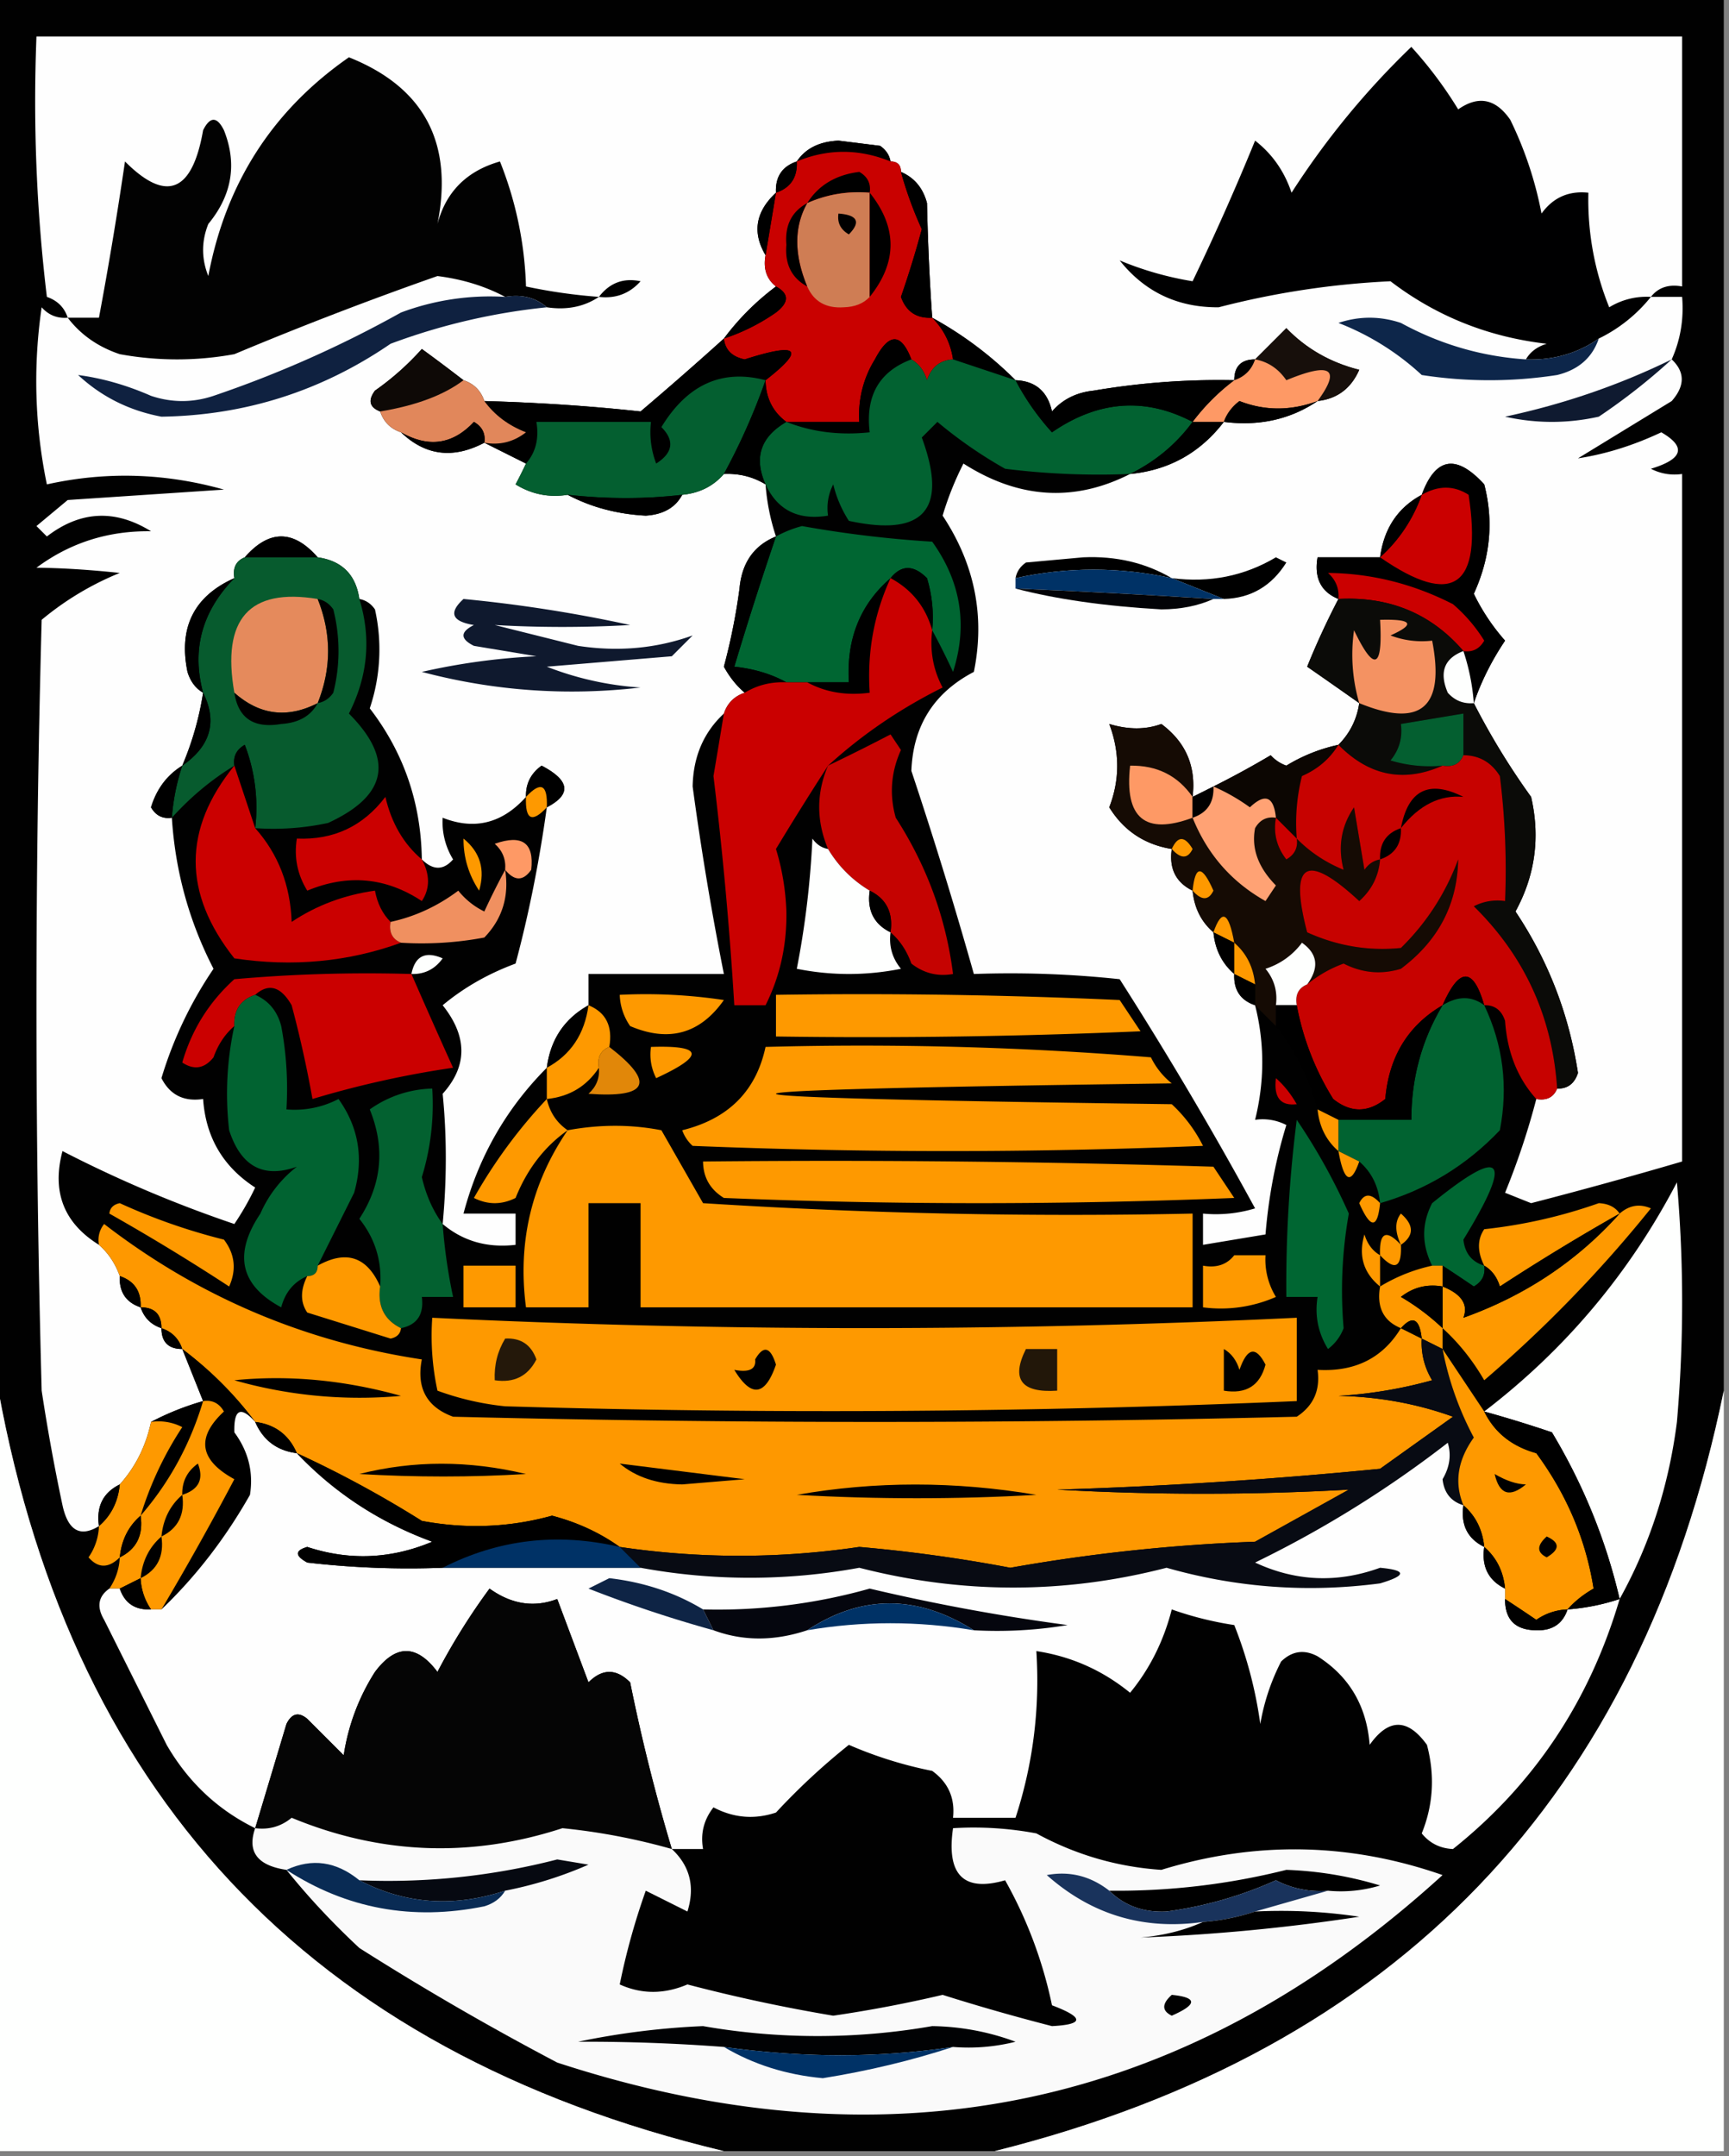 <svg xmlns="http://www.w3.org/2000/svg" width="166" height="207" style="shape-rendering:geometricPrecision;text-rendering:geometricPrecision;image-rendering:optimizeQuality;fill-rule:evenodd;clip-rule:evenodd"><rect width="100%" height="100%" fill="#808080" stroke="none"/><path style="opacity:1" fill="#010101" d="M-.5-.5h166v134c-7.997 38.998-31.331 63.331-70 73h-26c-39.907-9.572-63.24-34.572-70-75V-.5z"/><path style="opacity:1" fill="#fefefe" d="M158.5 28.5h3c.175 2.12-.159 4.12-1 6 1.282 1.208 1.282 2.542 0 4l-9 5.5c2.661-.407 5.327-1.24 8-2.5 2.425 1.4 2.092 2.566-1 3.5.948.483 1.948.65 3 .5v66a458.643 458.643 0 0 1-14.5 4l-2.5-1a71.408 71.408 0 0 0 3-9c.992.172 1.658-.162 2-1 .997.03 1.664-.47 2-1.5-.865-5.643-2.865-10.81-6-15.5 1.891-3.462 2.391-7.128 1.5-11a69.78 69.78 0 0 1-5.5-9c.699-2.056 1.699-4.056 3-6a19.975 19.975 0 0 1-3-4.5c1.585-3.46 1.918-6.96 1-10.5-2.681-2.94-4.681-2.607-6 1-2.296 1.233-3.63 3.233-4 6h-6c-.343 1.983.324 3.317 2 4a74.208 74.208 0 0 0-3 6.5 714.894 714.894 0 0 1 5 3.5c-.233 1.562-.9 2.895-2 4a16.062 16.062 0 0 0-5 2 3.646 3.646 0 0 1-1.5-1 87.122 87.122 0 0 1-5.5 3l-2 1c.354-2.92-.646-5.254-3-7-1.503.552-3.169.552-5 0 1.016 2.7 1.016 5.366 0 8 1.386 2.242 3.386 3.575 6 4-.271 1.88.396 3.213 2 4 .16 1.653.826 2.986 2 4 .16 1.653.826 2.986 2 4-.073 1.527.594 2.527 2 3 .918 3.622.918 7.288 0 11a4.934 4.934 0 0 1 3 .5c-1.04 3.4-1.706 6.9-2 10.5l-6 1v-3a12.93 12.93 0 0 0 5-.5 367.812 367.812 0 0 0-13-22 98.434 98.434 0 0 0-14-.5 433.44 433.44 0 0 0-6-19.5c.166-4.331 2.166-7.498 6-9.5 1.087-5.335.087-10.335-3-15a29.789 29.789 0 0 1 2-5c5.308 3.39 10.641 3.723 16 1 3.722-.361 6.722-2.028 9-5 3.377.432 6.377-.234 9-2 1.884-.212 3.217-1.212 4-3-2.769-.699-5.102-2.032-7-4l-3 3c-1.333 0-2 .667-2 2a71.679 71.679 0 0 0-13.5 1c-1.658.175-2.991.842-4 2-.422-1.926-1.59-2.926-3.5-3a35.26 35.26 0 0 0-8-6c-.25-3.556-.417-7.223-.5-11-.377-1.442-1.21-2.442-2.5-3 0-.667-.333-1-1-1-.11-.617-.444-1.117-1-1.5l-4-.5c-1.833.085-3.166.752-4 2-1.406.473-2.073 1.473-2 3-1.961 1.82-2.294 3.82-1 6-.237 1.291.096 2.291 1 3a24.554 24.554 0 0 0-5 5 351.084 351.084 0 0 1-8 7c-4.78-.522-9.78-.855-15-1-.333-1-1-1.667-2-2a171.62 171.62 0 0 0-4-3 26.013 26.013 0 0 1-4.5 4c-.692.937-.525 1.603.5 2 .333 1 1 1.667 2 2 2.338 2.243 5.004 2.576 8 1l4 2c-.304.65-.637 1.316-1 2 1.545.952 3.212 1.285 5 1 2.24 1.187 4.74 1.854 7.5 2 1.681-.108 2.848-.775 3.5-2 1.653-.16 2.986-.826 4-2 1.459-.067 2.792.266 4 1a20.677 20.677 0 0 0 1 5c-2.114.86-3.28 2.527-3.5 5a59.247 59.247 0 0 1-1.5 7.5c.556 1.011 1.222 1.844 2 2.5-1 .333-1.667 1-2 2-1.945 1.807-2.945 4.14-3 7a293.375 293.375 0 0 0 3 18h-13v3c-2.322 1.302-3.655 3.302-4 6-3.902 3.916-6.569 8.583-8 14h5v3c-2.71.315-5.044-.352-7-2 .402-4.275.402-8.442 0-12.5 2.394-2.661 2.394-5.495 0-8.5 2.035-1.695 4.368-3.028 7-4 1.273-4.754 2.273-9.754 3-15 2.392-1.242 2.225-2.576-.5-4-1.039.744-1.539 1.744-1.5 3-2.282 2.544-4.949 3.21-8 2a6.845 6.845 0 0 0 1 4c-.925 1.062-1.925 1.062-3 0-.077-5.44-1.743-10.273-5-14.5a17.654 17.654 0 0 0 .5-9.5c-.383-.556-.883-.89-1.5-1-.333-2.333-1.667-3.667-4-4-2.333-2.667-4.667-2.667-7 0-.838.342-1.172 1.008-1 2-3.875 1.733-5.375 4.733-4.5 9 .278.916.778 1.582 1.5 2a29.413 29.413 0 0 1-2 7c-1.465.906-2.465 2.239-3 4 .457.797 1.124 1.13 2 1 .326 5.134 1.659 9.968 4 14.5a38.355 38.355 0 0 0-5 10.5c.82 1.611 2.154 2.278 4 2 .254 3.675 1.92 6.509 5 8.5a26.596 26.596 0 0 1-2 3.5 119.795 119.795 0 0 1-16.5-7c-1.041 3.91.125 6.91 3.5 9 .901.79 1.568 1.79 2 3-.073 1.527.594 2.527 2 3 .333 1 1 1.667 2 2 0 1.333.667 2 2 2l2 5a26.332 26.332 0 0 0-5 2c-.492 2.319-1.492 4.319-3 6-1.604.787-2.27 2.12-2 4-1.8 1.105-2.967.439-3.5-2a190.163 190.163 0 0 1-2-11 1369.243 1369.243 0 0 1 0-74 28.41 28.41 0 0 1 7.5-4.5c-2.932-.311-5.598-.478-8-.5 3.227-2.397 6.894-3.563 11-3.5-3.453-2.136-6.787-1.97-10 .5l-1-1 3-2.5 15-1c-5.658-1.592-11.325-1.759-17-.5a48.727 48.727 0 0 1-.5-17c.67.752 1.504 1.086 2.5 1-.311-.978-.978-1.645-2-2a157.124 157.124 0 0 1-1-25h158v24c-1.291-.237-2.291.096-3 1z"/><path style="opacity:1" fill="#000001" d="M158.5 28.5a14.563 14.563 0 0 1-5 4c-2.058 1.433-4.392 2.1-7 2 .418-.722 1.084-1.222 2-1.5-5.604-.643-10.604-2.643-15-6a80.533 80.533 0 0 0-16.5 2.5c-3.923.029-7.09-1.471-9.5-4.5a31.19 31.19 0 0 0 7 2 244.097 244.097 0 0 0 6-13.5c1.646 1.279 2.813 2.945 3.5 5a77.623 77.623 0 0 1 11.5-14 39.405 39.405 0 0 1 4.5 6c1.938-1.36 3.604-1.027 5 1a35.727 35.727 0 0 1 3 9c1.11-1.537 2.61-2.203 4.5-2a27.442 27.442 0 0 0 2 11 6.846 6.846 0 0 1 4-1z"/><path style="opacity:1" fill="#020202" d="M57.5 28.5c-1.419.951-3.085 1.285-5 1-1.068-.934-2.401-1.268-4-1-1.934-1.032-4.1-1.698-6.5-2A351.813 351.813 0 0 0 22.5 34a30.499 30.499 0 0 1-11 0c-2.084-.697-3.751-1.864-5-3.5h3c.93-4.964 1.763-9.964 2.5-15 3.96 3.977 6.46 2.977 7.5-3 .667-1.333 1.333-1.333 2 0 1.282 3.227.782 6.227-1.5 9-.667 1.667-.667 3.333 0 5 1.673-8.91 6.173-15.91 13.5-21 7.22 2.878 10.053 8.212 8.5 16 .818-3.095 2.818-5.095 6-6a35.086 35.086 0 0 1 2.5 12c2.306.493 4.639.826 7 1z"/><path style="opacity:1" d="M85.5 15.5c-3.035-1.233-6.035-1.233-9 0 .834-1.248 2.167-1.915 4-2l4 .5c.556.383.89.883 1 1.5z"/><path style="opacity:1" fill="#c90100" d="M85.5 15.5c.667 0 1 .333 1 1 .514 1.866 1.18 3.7 2 5.5a94.587 94.587 0 0 1-2 6.5c.505 1.419 1.505 2.085 3 2 1.1 1.105 1.767 2.438 2 4-1.25.077-2.083.744-2.5 2-.278-.916-.778-1.583-1.5-2-.984-2.57-2.15-2.57-3.5 0a10.1 10.1 0 0 0-1.5 6h-7c-1.306-.967-1.973-2.3-2-4 3.857-2.995 3.19-3.661-2-2-1.213-.247-1.88-.914-2-2a19.16 19.16 0 0 0 5-2.5c1.274-.977 1.274-1.81 0-2.5-.904-.709-1.237-1.709-1-3l1-6c1.406-.473 2.073-1.473 2-3 2.965-1.233 5.965-1.233 9 0z"/><path style="opacity:1" d="M76.5 15.5c.073 1.527-.594 2.527-2 3-.073-1.527.594-2.527 2-3zM83.5 18.5c-2.12-.175-4.12.159-6 1 1.074-1.715 2.74-2.715 5-3 .797.457 1.13 1.124 1 2zM86.5 16.5c1.29.558 2.123 1.558 2.5 3 .083 3.777.25 7.444.5 11-1.495.085-2.495-.581-3-2a94.587 94.587 0 0 0 2-6.5 36.899 36.899 0 0 1-2-5.5zM74.5 18.5l-1 6c-1.294-2.18-.961-4.18 1-6z"/><path style="opacity:1" fill="#cf7d54" d="M83.5 18.5v10c-.597.639-1.43.972-2.5 1-1.7.113-2.866-.553-3.5-2-1.275-3.069-1.275-5.736 0-8 1.88-.841 3.88-1.175 6-1z"/><path style="opacity:1" d="M83.5 18.5c2.667 3.333 2.667 6.667 0 10v-10zM77.5 19.5c-1.275 2.264-1.275 4.931 0 8-1.493-.812-2.16-2.145-2-4-.16-1.855.507-3.188 2-4zM80.5 20.5c1.837.14 2.17.806 1 2-.797-.457-1.13-1.124-1-2zM57.5 28.5c1.027-1.348 2.36-1.848 4-1.5-1.063 1.188-2.397 1.688-4 1.5zM74.5 27.5c1.274.69 1.274 1.523 0 2.5a19.16 19.16 0 0 1-5 2.5 24.554 24.554 0 0 1 5-5z"/><path style="opacity:1" fill="#0f2140" d="M48.5 28.5c1.599-.268 2.932.066 4 1a60.22 60.22 0 0 0-15 3.5c-6.637 4.546-13.97 6.88-22 7-3.088-.58-5.755-1.913-8-4 2.323.306 4.656.972 7 2 2 .667 4 .667 6 0a108.436 108.436 0 0 0 18-8 24.364 24.364 0 0 1 10-1.5z"/><path style="opacity:1" d="M89.5 30.5a35.26 35.26 0 0 1 8 6l-6-2c-.233-1.562-.9-2.895-2-4z"/><path style="opacity:1" fill="#0d264a" d="M146.5 34.5c2.608.1 4.942-.567 7-2-.622 1.835-1.956 3.002-4 3.5a42.498 42.498 0 0 1-13 0 25.1 25.1 0 0 0-8-5c2-.667 4-.667 6 0 3.768 2.056 7.768 3.222 12 3.5z"/><path style="opacity:1" fill="#170f0b" d="M126.5 38.5c2.282-3.108 1.282-3.775-3-2-.765-1.112-1.765-1.779-3-2l3-3c1.898 1.968 4.231 3.301 7 4-.783 1.788-2.116 2.788-4 3z"/><path style="opacity:1" d="M69.5 32.5c.12 1.086.787 1.753 2 2 5.19-1.661 5.857-.995 2 2-4.168-1.097-7.502.403-10 4.5 1.284 1.297 1.117 2.464-.5 3.5a8.434 8.434 0 0 1-.5-4h-11c.268 1.599-.066 2.932-1 4l-4-2c1.478.262 2.811-.071 4-1-1.684-.65-3.017-1.65-4-3 5.22.145 10.22.478 15 1 2.78-2.36 5.446-4.694 8-7zM87.5 34.5c-3.09 1.165-4.424 3.498-4 7-2.885.306-5.552-.027-8-1h7a10.1 10.1 0 0 1 1.5-6c1.35-2.57 2.516-2.57 3.5 0z"/><path style="opacity:1" fill="#0e0906" d="M44.5 36.5c-1.892 1.43-4.559 2.43-8 3-1.025-.397-1.192-1.063-.5-2a26.013 26.013 0 0 0 4.5-4 171.62 171.62 0 0 1 4 3z"/><path style="opacity:1" fill="#026231" d="M87.5 34.5c.722.417 1.222 1.084 1.5 2 .417-1.256 1.25-1.923 2.5-2l6 2a24.023 24.023 0 0 0 3.5 5c4.442-3.057 8.942-3.39 13.5-1-1.559 2.124-3.559 3.791-6 5a72.442 72.442 0 0 1-12-.5 42.899 42.899 0 0 1-6.5-4.5L88.5 42c2.546 6.904.212 9.57-7 8a11.362 11.362 0 0 1-1.5-3.5 4.932 4.932 0 0 0-.5 3c-2.858.472-4.858-.528-6-3-1.145-2.564-.479-4.564 2-6 2.448.973 5.115 1.306 8 1-.424-3.502.91-5.835 4-7z"/><path style="opacity:1" d="M120.5 34.5c-.333 1-1 1.667-2 2 0-1.333.667-2 2-2z"/><path style="opacity:1" fill="#fe9965" d="M120.5 34.5c1.235.221 2.235.888 3 2 4.282-1.775 5.282-1.108 3 2-2.568.95-5.068.95-7.5 0-.717.544-1.217 1.21-1.5 2h-3a20.236 20.236 0 0 1 4-4c1-.333 1.667-1 2-2z"/><path style="opacity:1" fill="#045f30" d="M73.5 36.5a61.366 61.366 0 0 1-4 9c-1.014 1.174-2.347 1.84-4 2-3.546.415-7.213.415-11 0-1.788.285-3.455-.048-5-1 .363-.684.696-1.35 1-2 .934-1.068 1.268-2.401 1-4h11a8.434 8.434 0 0 0 .5 4c1.617-1.036 1.784-2.203.5-3.5 2.498-4.097 5.832-5.597 10-4.5z"/><path style="opacity:1" fill="#e1875b" d="M44.5 36.5c1 .333 1.667 1 2 2 .983 1.35 2.316 2.35 4 3-1.189.929-2.522 1.262-4 1 .13-.876-.203-1.543-1-2-2.027 2.174-4.36 2.508-7 1-1-.333-1.667-1-2-2 3.441-.57 6.108-1.57 8-3z"/><path style="opacity:1" d="M73.5 36.5c.027 1.7.694 3.033 2 4-2.479 1.436-3.145 3.436-2 6-1.208-.734-2.541-1.067-4-1a61.366 61.366 0 0 0 4-9zM97.5 36.5c1.91.074 3.078 1.074 3.5 3 1.009-1.158 2.342-1.825 4-2a71.679 71.679 0 0 1 13.5-1 20.236 20.236 0 0 0-4 4c-4.558-2.39-9.058-2.057-13.5 1a24.023 24.023 0 0 1-3.5-5zM126.5 38.5c-2.623 1.766-5.623 2.432-9 2 .283-.79.783-1.456 1.5-2 2.432.95 4.932.95 7.5 0z"/><path style="opacity:1" fill="#0f1a30" d="M160.5 34.5a59.488 59.488 0 0 1-7 5.5c-3 .667-6 .667-9 0 5.65-1.21 10.983-3.043 16-5.5z"/><path style="opacity:1" d="M46.5 42.5c-2.996 1.576-5.662 1.243-8-1 2.64 1.508 4.973 1.174 7-1 .797.457 1.13 1.124 1 2zM114.5 40.5h3c-2.278 2.972-5.278 4.639-9 5 2.441-1.209 4.441-2.876 6-5zM141.5 67.5a20.691 20.691 0 0 0-1-5c.876.13 1.543-.203 2-1a14.984 14.984 0 0 0-3-3.5c-3.827-1.957-7.827-2.957-12-3 .752.67 1.086 1.504 1 2.5-1.676-.683-2.343-2.017-2-4h6c7.015 4.859 9.848 2.859 8.5-6-1.414-.913-2.914-.913-4.5 0 1.319-3.607 3.319-3.94 6-1 .918 3.54.585 7.04-1 10.5a19.975 19.975 0 0 0 3 4.5c-1.301 1.944-2.301 3.944-3 6z"/><path style="opacity:1" fill="#cb0000" d="M132.5 53.5c1.826-1.648 3.16-3.648 4-6 1.586-.913 3.086-.913 4.5 0 1.348 8.859-1.485 10.859-8.5 6z"/><path style="opacity:1" d="M54.5 47.5c3.787.415 7.454.415 11 0-.652 1.225-1.819 1.892-3.5 2-2.76-.146-5.26-.813-7.5-2zM136.5 47.5c-.84 2.352-2.174 4.352-4 6 .37-2.767 1.704-4.767 4-6z"/><path style="opacity:1" fill="#006632" d="M89.5 60.5c.16-1.7-.007-3.366-.5-5-1.292-1.291-2.458-1.291-3.5 0-2.918 2.528-4.252 5.861-4 10h-6c-1.452-.802-3.118-1.302-5-1.5a354.163 354.163 0 0 1 4-12.5 11.104 11.104 0 0 1 2.5-1c4.127.74 8.294 1.24 12.5 1.5 2.764 3.853 3.431 8.02 2 12.5a70.679 70.679 0 0 0-2-4z"/><path style="opacity:1" d="M30.5 53.5h-7c2.333-2.667 4.667-2.667 7 0zM74.5 51.5a354.163 354.163 0 0 0-4 12.5c1.882.198 3.548.698 5 1.5-1.459-.067-2.792.266-4 1-.778-.656-1.444-1.489-2-2.5a59.247 59.247 0 0 0 1.5-7.5c.22-2.473 1.386-4.14 3.5-5z"/><path style="opacity:1" fill="#075b2e" d="M23.5 53.5h7c2.333.333 3.667 1.667 4 4 1.157 3.742.823 7.409-1 11 4.365 4.383 3.698 7.883-2 10.5-2.31.497-4.643.663-7 .5a16.869 16.869 0 0 0-1-8c-.797.457-1.13 1.124-1 2-2.196 1.338-4.196 3.005-6 5a20.677 20.677 0 0 1 1-5c2.718-1.882 3.385-4.215 2-7-1.115-4.141-.115-7.808 3-11-.172-.992.162-1.658 1-2z"/><path style="opacity:1" d="M112.5 55.5c-5.031-1.09-10.031-1.09-15 0 .11-.617.444-1.117 1-1.5l5.5-.5c3.15-.14 5.983.527 8.5 2zM117.5 57.5l-5-2c3.631.468 6.965-.199 10-2l1 .5c-1.416 2.264-3.416 3.431-6 3.5zM85.5 55.5c1.042-1.291 2.208-1.291 3.5 0 .493 1.634.66 3.3.5 5-.632-2.243-1.966-3.91-4-5z"/><path style="opacity:1" fill="#003266" d="m112.5 55.5 5 2h-1c-6.329-.4-12.662-.733-19-1v-1c4.969-1.09 9.969-1.09 15 0z"/><path style="opacity:1" fill="#cb0000" d="M140.5 62.5c-3.09-3.593-7.09-5.26-12-5 .086-.996-.248-1.83-1-2.5 4.173.043 8.173 1.043 12 3a14.984 14.984 0 0 1 3 3.5c-.457.797-1.124 1.13-2 1z"/><path style="opacity:1" d="M22.5 55.5c-3.115 3.192-4.115 6.859-3 11-.722-.418-1.222-1.084-1.5-2-.875-4.267.625-7.267 4.5-9zM85.5 55.5c-1.592 3.466-2.258 7.133-2 11-2.235.295-4.235-.039-6-1h4c-.252-4.139 1.082-7.472 4-10z"/><path style="opacity:1" fill="#ca0000" d="M85.5 55.5c2.034 1.09 3.368 2.757 4 5-.24 1.967.094 3.8 1 5.5-4.08 2.028-7.746 4.528-11 7.5a307.597 307.597 0 0 0-5 8c.595 1.94.928 3.94 1 6 .052 3.24-.615 6.24-2 9h-3a367.456 367.456 0 0 0-2-22c.34-2.012.673-4.012 1-6 .333-1 1-1.667 2-2 1.208-.734 2.541-1.067 4-1h2c1.765.961 3.765 1.295 6 1-.258-3.867.408-7.534 2-11z"/><path style="opacity:1" fill="#e58a5c" d="M30.5 57.5c1.333 3.333 1.333 6.667 0 10-2.91 1.484-5.578 1.15-8-1-1.239-7.082 1.428-10.082 8-9z"/><path style="opacity:1" fill="#020307" d="M97.5 56.5c6.338.267 12.671.6 19 1-1.464.66-3.131.993-5 1-5.435-.31-10.102-.977-14-2z"/><path style="opacity:1" d="M30.5 57.5c.617.11 1.117.444 1.5 1a16.25 16.25 0 0 1 0 8c-.383.556-.883.89-1.5 1 1.333-3.333 1.333-6.667 0-10z"/><path style="opacity:1" fill="#0b0b08" d="M128.5 57.5c4.91-.26 8.91 1.407 12 5-1.844.704-2.344 2.037-1.5 4 .671.752 1.504 1.086 2.5 1a69.78 69.78 0 0 0 5.5 9c.891 3.872.391 7.538-1.5 11 3.135 4.69 5.135 9.857 6 15.5-.336 1.03-1.003 1.53-2 1.5-.455-6.873-3.122-12.706-8-17.5a4.932 4.932 0 0 1 3-.5 72.368 72.368 0 0 0-.5-12c-.816-1.323-1.983-1.99-3.5-2v-4l-6 1c.17 1.322-.163 2.489-1 3.5 1.634.493 3.301.66 5 .5-3.724 1.655-7.057.989-10-2 1.1-1.105 1.767-2.438 2-4a714.894 714.894 0 0 0-5-3.5 74.208 74.208 0 0 1 3-6.5z"/><path style="opacity:1" fill="#f49262" d="M130.5 67.5a16.597 16.597 0 0 1-.5-7c1.941 4.054 2.775 3.72 2.5-1 3.098-.087 3.432.413 1 1.5a8.435 8.435 0 0 0 4 .5c1.252 6.421-1.081 8.421-7 6z"/><path style="opacity:1" fill="#0f192e" d="M44.5 57.5a135.806 135.806 0 0 1 16 2.5c-4.353.245-8.687.245-13 0l8 2c3.853.587 7.52.254 11-1l-2 2-12 1a29.95 29.95 0 0 0 9 2c-7.1.826-14.1.326-21-1.5a62.692 62.692 0 0 1 11-1.5l-6-1c-1.333-.667-1.333-1.333 0-2-2.12-.342-2.453-1.175-1-2.5z"/><path style="opacity:1" fill="#fefffe" d="M140.5 62.5a20.691 20.691 0 0 1 1 5c-.996.086-1.829-.248-2.5-1-.844-1.963-.344-3.296 1.5-4z"/><path style="opacity:1" d="M19.5 66.5c1.385 2.785.718 5.118-2 7a29.413 29.413 0 0 0 2-7zM22.5 66.5c2.422 2.15 5.09 2.484 8 1-.652 1.225-1.819 1.892-3.5 2-2.626.45-4.126-.55-4.5-3z"/><path style="opacity:1" fill="#045f30" d="M140.5 72.5c-.342.838-1.008 1.172-2 1a12.935 12.935 0 0 1-5-.5c.837-1.011 1.17-2.178 1-3.5l6-1v4z"/><path style="opacity:1" fill="#150b04" d="M114.5 76.5c-1.423-2.045-3.423-3.045-6-3-.562 5.033 1.438 6.7 6 5 1.413 3.507 3.746 6.173 7 8l1-1.5c-1.707-1.732-2.373-3.565-2-5.5.457-.797 1.124-1.13 2-1-.262 1.478.071 2.811 1 4 .798-.457 1.131-1.124 1-2 1.249 1.278 2.749 2.278 4.5 3-.57-2.193-.236-4.193 1-6l1 6c.383-.556.883-.89 1.5-1-.128 1.59-.795 2.923-2 4-5.093-4.722-6.76-3.722-5 3 2.905 1.313 5.905 1.813 9 1.5 2.456-2.407 4.289-5.24 5.5-8.5-.074 4.31-1.907 7.81-5.5 10.5-1.877.576-3.711.41-5.5-.5a11.81 11.81 0 0 0-3.5 2c1.177-1.603 1.011-2.936-.5-4a6.977 6.977 0 0 1-3.5 2.5c.837 1.011 1.17 2.178 1 3.5v2l-2-2v-2c-.16-1.653-.826-2.986-2-4-.532-2.96-1.199-3.293-2-1-1.174-1.014-1.84-2.347-2-4-1.604-.787-2.271-2.12-2-4-2.614-.425-4.614-1.758-6-4 1.016-2.634 1.016-5.3 0-8 1.831.552 3.497.552 5 0 2.354 1.746 3.354 4.08 3 7z"/><path style="opacity:1" fill="#c50301" d="M85.5 89.5c.27-1.88-.396-3.213-2-4-1.667-1-3-2.333-4-4-1.13-2.697-1.13-5.363 0-8a199.631 199.631 0 0 0 6-3l1 1.5c-.959 2.12-1.126 4.287-.5 6.5 2.988 4.63 4.822 9.63 5.5 15-1.478.262-2.811-.071-4-1-.442-1.239-1.11-2.239-2-3z"/><path style="opacity:1" d="m24.5 79.5-2-6c-.13-.876.203-1.543 1-2a16.869 16.869 0 0 1 1 8z"/><path style="opacity:1" fill="#0c0602" d="M128.5 71.5c-.815 1.337-1.982 2.337-3.5 3a18.452 18.452 0 0 0-.5 6l-2-2c-.206-2.05-1.039-2.382-2.5-1a18.489 18.489 0 0 0-3.5-2 87.122 87.122 0 0 0 5.5-3c.414.457.914.79 1.5 1a16.062 16.062 0 0 1 5-2z"/><path style="opacity:1" fill="#c70200" d="M128.5 71.5c2.943 2.989 6.276 3.655 10 2 .992.172 1.658-.162 2-1 1.517.01 2.684.677 3.5 2 .499 3.986.666 7.986.5 12a4.932 4.932 0 0 0-3 .5c4.878 4.794 7.545 10.627 8 17.5-.342.838-1.008 1.172-2 1-1.787-1.974-2.787-4.474-3-7.5-.336-1.03-1.003-1.53-2-1.5-1.057-3.668-2.391-3.668-4 0-3.315 1.94-5.149 4.941-5.5 9-1.667 1.333-3.333 1.333-5 0a25.931 25.931 0 0 1-3.5-9c-.172-.992.162-1.658 1-2a11.81 11.81 0 0 1 3.5-2c1.789.91 3.623 1.076 5.5.5 3.593-2.69 5.426-6.19 5.5-10.5-1.211 3.26-3.044 6.093-5.5 8.5-3.095.313-6.095-.187-9-1.5-1.76-6.722-.093-7.722 5-3 1.205-1.077 1.872-2.41 2-4-.617.11-1.117.444-1.5 1l-1-6c-1.236 1.807-1.57 3.807-1 6-1.751-.722-3.251-1.722-4.5-3a18.452 18.452 0 0 1 .5-6c1.518-.663 2.685-1.663 3.5-3z"/><path style="opacity:1" d="M17.5 73.5a20.677 20.677 0 0 0-1 5c-.876.13-1.543-.203-2-1 .535-1.761 1.535-3.094 3-4z"/><path style="opacity:1" fill="#cb0000" d="m22.5 73.5 2 6c2.214 2.485 3.38 5.485 3.5 9 2.386-1.591 5.053-2.591 8-3 .232 1.237.732 2.237 1.5 3-.172.992.162 1.658 1 2-5.076 1.84-10.41 2.34-16 1.5-4.951-6.246-4.951-12.412 0-18.5z"/><path style="opacity:1" d="M52.5 77.5c.091-2.198-.575-2.531-2-1-.039-1.256.461-2.256 1.5-3 2.725 1.424 2.892 2.758.5 4z"/><path style="opacity:1" fill="#fe9965" d="M114.5 76.5v2c-4.562 1.7-6.562.033-6-5 2.577-.045 4.577.955 6 3z"/><path style="opacity:1" fill="#fe9900" d="M52.5 77.5c-1.425 1.531-2.091 1.198-2-1 1.425-1.531 2.091-1.198 2 1z"/><path style="opacity:1" d="M116.5 75.5c.073 1.527-.594 2.527-2 3v-2l2-1z"/><path style="opacity:1" fill="#ffa274" d="M116.5 75.5a18.489 18.489 0 0 1 3.5 2c1.461-1.382 2.294-1.05 2.5 1-.876-.13-1.543.203-2 1-.373 1.935.293 3.768 2 5.5l-1 1.5c-3.254-1.827-5.587-4.493-7-8 1.406-.473 2.073-1.473 2-3z"/><path style="opacity:1" d="M134.5 79.5c.693-3.67 2.693-4.67 6-3-2.243-.218-4.243.782-6 3z"/><path style="opacity:1" fill="#cb0000" d="M40.5 82.5c.792 1.467.792 2.8 0 4-3.453-2.282-7.12-2.615-11-1-.952-1.545-1.285-3.212-1-5 3.525.154 6.359-1.18 8.5-4 .586 2.52 1.753 4.52 3.5 6zM122.5 78.5l2 2c.131.876-.202 1.543-1 2-.929-1.189-1.262-2.522-1-4z"/><path style="opacity:1" d="M134.5 79.5c.073 1.527-.594 2.527-2 3-.073-1.527.594-2.527 2-3z"/><path style="opacity:1" fill="#fe9900" d="M44.5 80.5c1.599 1.299 2.099 2.965 1.5 5-1.009-1.525-1.509-3.192-1.5-5z"/><path style="opacity:1" fill="#fe9965" d="M48.5 83.5c.086-.996-.248-1.83-1-2.5 2.634-.925 3.8-.091 3.5 2.5-.77 1.098-1.603 1.098-2.5 0z"/><path style="opacity:1" fill="#fefffe" d="M79.5 81.5c1 1.667 2.333 3 4 4-.27 1.88.396 3.213 2 4-.17 1.322.163 2.489 1 3.5a25.249 25.249 0 0 1-10 0c.8-4.08 1.3-8.247 1.5-12.5.383.556.883.89 1.5 1z"/><path style="opacity:1" fill="#fe9900" d="M112.5 81.5c.577-1.273 1.243-1.273 2 0-.47.963-1.137.963-2 0z"/><path style="opacity:1" fill="#f09060" d="M48.5 83.5c.396 2.544-.271 4.711-2 6.5a32.437 32.437 0 0 1-8 .5c-.838-.342-1.172-1.008-1-2 2.342-.508 4.509-1.508 6.5-3a7.253 7.253 0 0 0 2.5 2 70.679 70.679 0 0 1 2-4z"/><path style="opacity:1" fill="#fe9900" d="M114.5 85.5c.247-2.475.913-2.475 2 0-.47.963-1.137.963-2 0z"/><path style="opacity:1" d="M83.5 85.5c1.604.787 2.27 2.12 2 4-1.604-.787-2.27-2.12-2-4z"/><path style="opacity:1" fill="#fe9900" d="m118.5 90.5-2-1c.801-2.293 1.468-1.96 2 1z"/><path style="opacity:1" d="m116.5 89.5 2 1v3c-1.174-1.014-1.84-2.347-2-4z"/><path style="opacity:1" fill="#fe9900" d="M118.5 90.5c1.174 1.014 1.84 2.347 2 4l-2-1v-3z"/><path style="opacity:1" fill="#fefffe" d="M125.5 94.5c-.838.342-1.172 1.008-1 2h-2c.17-1.322-.163-2.489-1-3.5a6.977 6.977 0 0 0 3.5-2.5c1.511 1.064 1.677 2.397.5 4zM39.5 93.5c.343-1.725 1.343-2.225 3-1.5-.744 1.039-1.744 1.539-3 1.5z"/><path style="opacity:1" fill="#cb0000" d="M39.5 93.5a758.38 758.38 0 0 0 4 9 93.562 93.562 0 0 0-13.5 3 108.318 108.318 0 0 0-2-9c-1.04-1.811-2.207-2.145-3.5-1-1.406.473-2.073 1.473-2 3-.89.761-1.558 1.761-2 3-.865 1.083-1.865 1.249-3 .5.903-3.138 2.57-5.805 5-8 5.657-.5 11.324-.666 17-.5z"/><path style="opacity:1" d="m118.5 93.5 2 1v2c-1.406-.473-2.073-1.473-2-3zM142.5 96.5c-1.202-.905-2.536-.905-4 0 1.609-3.668 2.943-3.668 4 0z"/><path style="opacity:1" fill="#016331" d="M24.5 95.5c1.29.558 2.123 1.558 2.5 3 .497 2.646.664 5.313.5 8a9.107 9.107 0 0 0 5-1c1.936 2.708 2.436 5.708 1.5 9l-3.5 7c0 .667-.333 1-1 1-1.29.558-2.123 1.558-2.5 3-3.943-2.112-4.61-5.112-2-9a11.529 11.529 0 0 1 3.5-4.5c-3.204 1.146-5.37-.021-6.5-3.5a30.348 30.348 0 0 1 .5-10c-.073-1.527.594-2.527 2-3z"/><path style="opacity:1" fill="#fe9900" d="M59.5 95.5c3.35-.165 6.683.002 10 .5-2.287 3.248-5.287 4.082-9 2.5a5.576 5.576 0 0 1-1-3zM74.5 95.5c11.005-.166 22.005 0 33 .5l2 3c-11.662.5-23.329.666-35 .5v-4z"/><path style="opacity:1" fill="#016331" d="M142.5 96.5c1.81 3.81 2.31 7.81 1.5 12-3.21 3.38-7.043 5.713-11.5 7-.16-1.653-.826-2.986-2-4l-2-1v-3h7c0-3.993 1-7.66 3-11 1.464-.905 2.798-.905 4 0z"/><path style="opacity:1" d="M56.5 96.5c-.37 2.767-1.704 4.767-4 6 .345-2.698 1.678-4.698 4-6z"/><path style="opacity:1" fill="#fe9900" d="M56.5 96.5c1.676.683 2.343 2.017 2 4-.838.342-1.172 1.008-1 2-1.17 1.779-2.836 2.779-5 3v-3c2.296-1.233 3.63-3.233 4-6z"/><path style="opacity:1" d="M122.5 96.5h2a25.931 25.931 0 0 0 3.5 9c1.667 1.333 3.333 1.333 5 0 .351-4.059 2.185-7.06 5.5-9-2 3.34-3 7.007-3 11h-7l-2-1c-.826-2.985-2.159-5.651-4-8v-2z"/><path style="opacity:1" fill="#e18709" d="M58.5 100.5c4.438 3.422 3.771 4.922-2 4.5.752-.671 1.086-1.504 1-2.5-.172-.992.162-1.658 1-2z"/><path style="opacity:1" fill="#fe9900" d="M62.5 100.5c5.032-.168 5.2.832.5 3a4.932 4.932 0 0 1-.5-3zM73.5 100.5a343.225 343.225 0 0 1 37 1 7.248 7.248 0 0 0 2 2.5c-50.667.667-50.667 1.333 0 2a13.92 13.92 0 0 1 3 4 600.2 600.2 0 0 1-49 0 3.646 3.646 0 0 1-1-1.5c4.423-1.089 7.09-3.756 8-8z"/><path style="opacity:1" fill="#cb0000" d="M122.5 103.5c.767.672 1.434 1.505 2 2.5-1.561.188-2.228-.645-2-2.5z"/><path style="opacity:1" fill="#036130" d="M42.5 117.5a51.648 51.648 0 0 0 1 7h-3c.215 1.679-.452 2.679-2 3-1.604-.787-2.27-2.12-2-4 .183-2.436-.484-4.603-2-6.5 2.163-3.31 2.496-6.81 1-10.5a10.777 10.777 0 0 1 6-2 23.74 23.74 0 0 1-1 8.5c.399 1.728 1.066 3.228 2 4.5z"/><path style="opacity:1" fill="#fe9900" d="M52.5 105.5c.282 1.278.949 2.278 2 3-2.23 1.576-3.897 3.743-5 6.5-1.333.667-2.667.667-4 0a48.92 48.92 0 0 1 7-9.5zM126.5 106.5l2 1v3c-1.174-1.014-1.84-2.347-2-4zM54.5 108.5c3.088-.568 6.088-.568 9 0l4 7a553.178 553.178 0 0 0 47 1v9h-53v-10h-5v10h-6c-.817-6.223.516-11.89 4-17z"/><path style="opacity:1" fill="#006632" d="M124.5 107.5a57.857 57.857 0 0 1 5 9 42.11 42.11 0 0 0-.5 11 4.457 4.457 0 0 1-1.5 2c-.952-1.545-1.285-3.212-1-5h-3c-.053-5.696.28-11.362 1-17z"/><path style="opacity:1" fill="#fe9900" d="m128.5 110.5 2 1c-.801 2.293-1.468 1.96-2-1zM67.5 111.5c16.337-.167 32.67 0 49 .5l2 3a600.2 600.2 0 0 1-49 0c-1.323-.816-1.99-1.983-2-3.5z"/><path style="opacity:1" fill="#006632" d="M142.5 121.5c.131.876-.202 1.543-1 2a185.977 185.977 0 0 0-3-2h-1c-1.019-2.04-1.019-4.04 0-6 6.833-5.551 7.833-4.385 3 3.5.139 1.301.805 2.134 2 2.5z"/><path style="opacity:1" fill="#fefffe" d="M155.5 153.5c-1.308-5.626-3.475-10.959-6.5-16a119.778 119.778 0 0 0-6.5-2c7.776-5.946 13.943-13.279 18.5-22 .667 7.667.667 15.333 0 23-.78 6.136-2.613 11.803-5.5 17z"/><path style="opacity:1" fill="#fe9900" d="M132.5 115.5c-.247 2.475-.913 2.475-2 0 .47-.963 1.137-.963 2 0zM10.5 116.5c.06-.543.393-.876 1-1a57.478 57.478 0 0 0 10 3.5c1.054 1.388 1.22 2.888.5 4.5a207.772 207.772 0 0 0-11.5-7zM155.5 116.5a214.715 214.715 0 0 0-11.5 7c-.278-.916-.778-1.582-1.5-2-.671-1.347-.671-2.514 0-3.5a48.43 48.43 0 0 0 11-2.5c.916.043 1.583.376 2 1z"/><path style="opacity:1" fill="#fe9900" d="M138.5 127.5v-4c1.817.719 2.484 1.719 2 3 5.927-2.117 10.927-5.45 15-10 .923-.803 1.923-.97 3-.5a124.662 124.662 0 0 1-16 16.5c-1.112-1.919-2.446-3.586-4-5zM134.5 119.5c-.587-1.267-.587-2.267 0-3 1.276 1.114 1.276 2.114 0 3z"/><path style="opacity:1" d="M155.5 116.5c-4.073 4.55-9.073 7.883-15 10 .484-1.281-.183-2.281-2-3v-2c.982.641 1.982 1.307 3 2 .798-.457 1.131-1.124 1-2 .722.418 1.222 1.084 1.5 2a214.715 214.715 0 0 1 11.5-7z"/><path style="opacity:1" fill="#fe9800" d="m134.5 127.5 2 1a6.846 6.846 0 0 0 1 4 42.769 42.769 0 0 1-9 1.5c3.858.079 7.524.746 11 2l-7 5a461.205 461.205 0 0 1-31 2 251.96 251.96 0 0 0 28 0l-9 5a170.041 170.041 0 0 0-23.5 2.5c-4.767-.906-9.6-1.573-14.5-2a78.31 78.31 0 0 1-23 0c-1.918-1.368-4.085-2.368-6.5-3-4.078 1.129-8.245 1.296-12.5.5a105.115 105.115 0 0 0-12-6.5c-.762-1.762-2.096-2.762-4-3-1.952-2.618-4.285-4.952-7-7-.333-1-1-1.667-2-2 0-1.333-.667-2-2-2 .073-1.527-.594-2.527-2-3-.432-1.21-1.099-2.21-2-3a2.427 2.427 0 0 1 .5-2c9.014 6.952 19.181 11.285 30.5 13-.535 2.738.465 4.572 3 5.5 27 .667 54 .667 81 0 1.607-1.049 2.273-2.549 2-4.5 3.585.208 6.251-1.125 8-4z"/><path style="opacity:1" fill="#fe9900" d="M132.5 120.5v3c-1.599-1.299-2.099-2.965-1.5-5 .278.916.778 1.582 1.5 2zM134.5 119.5c.091 2.198-.575 2.531-2 1-.091-2.198.575-2.531 2-1zM36.5 123.5c-.27 1.88.396 3.213 2 4-.06.543-.393.876-1 1l-8-2.5c-.671-.986-.671-2.153 0-3.5.667 0 1-.333 1-1 2.742-1.53 4.742-.864 6 2zM118.5 120.5h3a6.846 6.846 0 0 0 1 4 13.116 13.116 0 0 1-7 1v-4c1.291.237 2.291-.096 3-1zM44.5 121.5h5v4h-5v-4zM137.5 121.5h1v2c-1.478-.262-2.811.071-4 1a21.662 21.662 0 0 1 4 3v2l-2-1c-.211-1.924-.877-2.257-2-1-1.676-.683-2.343-2.017-2-4a16.339 16.339 0 0 1 5-2z"/><path style="opacity:1" d="M11.5 122.5c1.406.473 2.073 1.473 2 3-1.406-.473-2.073-1.473-2-3zM138.5 123.5v4a21.662 21.662 0 0 0-4-3c1.189-.929 2.522-1.262 4-1zM13.5 125.5c1.333 0 2 .667 2 2-1-.333-1.667-1-2-2z"/><path style="opacity:1" fill="#fe9900" d="M41.5 126.5a867.038 867.038 0 0 0 83 0v8a1044.989 1044.989 0 0 1-76 .5 26.674 26.674 0 0 1-6.5-1.5 24.939 24.939 0 0 1-.5-7z"/><path style="opacity:1" d="M134.5 127.5c1.123-1.257 1.789-.924 2 1l-2-1zM15.5 127.5c1 .333 1.667 1 2 2-1.333 0-2-.667-2-2z"/><path style="opacity:1" fill="#24180a" d="M48.5 128.5c1.495-.085 2.495.581 3 2-.82 1.611-2.154 2.278-4 2-.067-1.459.266-2.792 1-4z"/><path style="opacity:1" fill="#080b13" d="m136.5 128.5 2 1a29.82 29.82 0 0 0 3 8.5c-1.559 2.169-1.892 4.335-1 6.5-1.195-.366-1.861-1.199-2-2.5.687-1.162.853-2.328.5-3.5a105.29 105.29 0 0 1-18.5 11.5c3.907 1.82 7.907 1.987 12 .5 2.563.237 2.563.737 0 1.5-6.952.914-13.785.414-20.5-1.5-9.798 2.534-19.631 2.534-29.5 0a57.902 57.902 0 0 1-21 0l-2-2a78.31 78.31 0 0 0 23 0c4.9.427 9.733 1.094 14.5 2a170.041 170.041 0 0 1 23.5-2.5l9-5a251.96 251.96 0 0 1-28 0 461.205 461.205 0 0 0 31-2l7-5c-3.476-1.254-7.142-1.921-11-2a42.769 42.769 0 0 0 9-1.5 6.846 6.846 0 0 1-1-4z"/><path style="opacity:1" d="M17.5 129.5c2.715 2.048 5.048 4.382 7 7-1.395-1.554-2.061-1.221-2 1 1.345 1.823 1.845 3.823 1.5 6-2.37 4.181-5.203 7.848-8.5 11a283.493 283.493 0 0 0 7-12.5c-3.358-1.835-3.691-4.002-1-6.5-.457-.798-1.124-1.131-2-1l-2-5zM72.5 130.5c.802-1.385 1.469-1.218 2 .5-1.038 3.026-2.372 3.193-4 .5 1.437.272 2.104-.062 2-1z"/><path style="opacity:1" fill="#221709" d="M98.5 129.5h3v4c-3.454.233-4.454-1.1-3-4z"/><path style="opacity:1" d="M117.5 129.5c.722.418 1.222 1.084 1.5 2 .743-2.145 1.576-2.311 2.5-.5-.532 2.02-1.865 2.853-4 2.5v-4z"/><path style="opacity:1" fill="#fe9900" d="m138.5 129.5 4 6c.986 2.016 2.653 3.349 5 4 2.929 3.977 4.762 8.31 5.5 13-.995.566-1.828 1.233-2.5 2a5.576 5.576 0 0 0-3 1 185.977 185.977 0 0 0-3-2v-1c-.16-1.653-.826-2.986-2-4-.16-1.653-.826-2.986-2-4-.892-2.165-.559-4.331 1-6.5a29.82 29.82 0 0 1-3-8.5z"/><path style="opacity:1" fill="#fefffe" d="M-.5 131.5c6.76 40.428 30.093 65.428 70 75h-70v-75z"/><path style="opacity:1" d="M22.5 132.5c5.213-.522 10.546-.022 16 1.5a43.905 43.905 0 0 1-16-1.5z"/><path style="opacity:1" fill="#fefffe" d="M165.5 133.5v73h-70c38.669-9.669 62.003-34.002 70-73z"/><path style="opacity:1" d="M19.5 134.5c-1.242 4.155-3.242 7.822-6 11a32.99 32.99 0 0 1 4-8.5 4.934 4.934 0 0 0-3-.5 26.332 26.332 0 0 1 5-2z"/><path style="opacity:1" fill="#fe9900" d="M19.5 134.5c.876-.131 1.543.202 2 1-2.691 2.498-2.358 4.665 1 6.5a283.493 283.493 0 0 1-7 12.5h-1a5.728 5.728 0 0 1-1-3l-2 1h-1a5.728 5.728 0 0 0 1-3c1.604-.787 2.27-2.12 2-4 2.758-3.178 4.758-6.845 6-11z"/><path style="opacity:1" fill="#fefefe" d="M24.5 136.5c.762 1.762 2.096 2.762 4 3 3.617 3.816 7.95 6.65 13 8.5-3.96 1.663-7.96 1.83-12 .5-1.196.346-1.196.846 0 1.5a84.9 84.9 0 0 0 13 .5h19a57.902 57.902 0 0 0 21 0c9.869 2.534 19.702 2.534 29.5 0 6.715 1.914 13.548 2.414 20.5 1.5 2.563-.763 2.563-1.263 0-1.5-4.093 1.487-8.093 1.32-12-.5a105.29 105.29 0 0 0 18.5-11.5c.353 1.172.187 2.338-.5 3.5.139 1.301.805 2.134 2 2.5-.271 1.88.396 3.213 2 4-.271 1.88.396 3.213 2 4v1c-.016 1.984.984 2.984 3 3 1.538.047 2.538-.62 3-2a20.69 20.69 0 0 0 5-1c-2.875 9.781-8.208 17.781-16 24-1.237-.056-2.237-.556-3-1.5 1.11-2.737 1.277-5.571.5-8.5-1.851-2.564-3.684-2.564-5.5 0-.29-3.733-1.957-6.566-5-8.5-1.284-.684-2.451-.517-3.5.5a20.64 20.64 0 0 0-2 6 40.703 40.703 0 0 0-2.5-9.5 32.444 32.444 0 0 1-6-1.5c-.777 3.034-2.111 5.7-4 8-2.648-2.158-5.648-3.492-9-4 .35 5.504-.317 10.837-2 16h-6c.204-1.89-.463-3.39-2-4.5a39.211 39.211 0 0 1-8-2.5 63.568 63.568 0 0 0-7 6.5c-2.067.687-4.067.52-6-.5-.929 1.189-1.262 2.522-1 4h-3a180.584 180.584 0 0 1-4-16c-1.333-1.333-2.667-1.333-4 0l-3-8c-2.22.846-4.386.512-6.5-1a62.104 62.104 0 0 0-5 8c-2-2.667-4-2.667-6 0a20.507 20.507 0 0 0-3 8l-3.5-3.5c-.832-.688-1.498-.521-2 .5a6429.223 6429.223 0 0 1-3 10c-3.599-1.763-6.432-4.43-8.5-8l-6-12c-.74-1.249-.573-2.249.5-3h1c.473 1.406 1.473 2.073 3 2h1c3.297-3.152 6.13-6.819 8.5-11 .345-2.177-.155-4.177-1.5-6-.061-2.221.605-2.554 2-1z"/><path style="opacity:1" d="M142.5 135.5c2.179.603 4.346 1.27 6.5 2 3.025 5.041 5.192 10.374 6.5 16a20.69 20.69 0 0 1-5 1c.672-.767 1.505-1.434 2.5-2-.738-4.69-2.571-9.023-5.5-13-2.347-.651-4.014-1.984-5-4z"/><path style="opacity:1" fill="#fe9900" d="M14.5 136.5a4.934 4.934 0 0 1 3 .5 32.99 32.99 0 0 0-4 8.5c-1.174 1.014-1.84 2.347-2 4-1.075 1.062-2.075 1.062-3 0a5.578 5.578 0 0 0 1-3c1.174-1.014 1.84-2.347 2-4 1.508-1.681 2.508-3.681 3-6z"/><path style="opacity:1" d="M24.5 136.5c1.904.238 3.238 1.238 4 3-1.904-.238-3.238-1.238-4-3zM28.5 139.5a105.115 105.115 0 0 1 12 6.5c4.255.796 8.422.629 12.5-.5 2.415.632 4.582 1.632 6.5 3-5.994-1.395-11.66-.728-17 2a84.9 84.9 0 0 1-13-.5c-1.196-.654-1.196-1.154 0-1.5 4.04 1.33 8.04 1.163 12-.5-5.05-1.85-9.383-4.684-13-8.5zM17.5 143.5c-.039-1.256.461-2.256 1.5-3 .585 1.498.085 2.498-1.5 3z"/><path style="opacity:1" d="M34.5 141.5c5.18-1.315 10.514-1.315 16 0-5.252.318-10.586.318-16 0zM59.5 140.5l12 1.5-6 .5c-2.452-.039-4.452-.706-6-2zM143.5 141.5c1.106.649 2.106.983 3 1-1.552 1.298-2.552.965-3-1zM11.5 142.5c-.16 1.653-.826 2.986-2 4-.27-1.88.396-3.213 2-4zM76.5 143.5c7.51-1.32 15.177-1.32 23 0-7.623.435-15.29.435-23 0zM17.5 143.5c.27 1.88-.396 3.213-2 4 .16-1.653.826-2.986 2-4zM140.5 144.5c1.174 1.014 1.84 2.347 2 4-1.604-.787-2.271-2.12-2-4zM13.5 145.5c.27 1.88-.396 3.213-2 4 .16-1.653.826-2.986 2-4zM15.5 147.5c.27 1.88-.396 3.213-2 4 .16-1.653.826-2.986 2-4z"/><path style="opacity:1" fill="#003266" d="m59.5 148.5 2 2h-19c5.34-2.728 11.006-3.395 17-2z"/><path style="opacity:1" d="M148.5 147.5c1.273.577 1.273 1.243 0 2-.963-.47-.963-1.137 0-2zM142.5 148.5c1.174 1.014 1.84 2.347 2 4-1.604-.787-2.271-2.12-2-4zM13.5 151.5a5.728 5.728 0 0 0 1 3c-1.527.073-2.527-.594-3-2l2-1z"/><path style="opacity:1" fill="#050505" d="M64.5 177.5a60.46 60.46 0 0 0-10.5-2c-8.794 2.867-17.46 2.534-26-1-1.011.837-2.178 1.17-3.5 1 .994-3.304 1.994-6.637 3-10 .502-1.021 1.168-1.188 2-.5l3.5 3.5a20.507 20.507 0 0 1 3-8c2-2.667 4-2.667 6 0a62.104 62.104 0 0 1 5-8c2.114 1.512 4.28 1.846 6.5 1l3 8c1.333-1.333 2.667-1.333 4 0a180.584 180.584 0 0 0 4 16z"/><path style="opacity:1" fill="#0e2445" d="m67.5 154.5 1 2a122.81 122.81 0 0 1-12-4l2-1c3.33.385 6.33 1.385 9 3z"/><path style="opacity:1" fill="#05060e" d="M93.5 156.5c-5.447-3.438-10.78-3.438-16 0-3.156 1.051-6.156 1.051-9 0l-1-2a53.824 53.824 0 0 0 16-2 194.213 194.213 0 0 0 19 3.5 40.911 40.911 0 0 1-9 .5z"/><path style="opacity:1" fill="#003266" d="M93.5 156.5c-5.367-.9-10.7-.9-16 0 5.22-3.438 10.553-3.438 16 0z"/><path style="opacity:1" d="M144.5 153.5c.982.641 1.982 1.307 3 2a5.576 5.576 0 0 1 3-1c-.462 1.38-1.462 2.047-3 2-2.016-.016-3.016-1.016-3-3z"/><path style="opacity:1" fill="#fafafa" d="M64.5 177.5c1.743 1.626 2.243 3.626 1.5 6l-4-2a65.736 65.736 0 0 0-2.5 9c2.098.95 4.265.95 6.5 0a159.41 159.41 0 0 0 14 3 124.9 124.9 0 0 0 10.5-2 199.814 199.814 0 0 0 10.5 3c3.102-.159 3.102-.826 0-2a41.743 41.743 0 0 0-4.5-12c-3.985 1.152-5.652-.515-5-5a32.462 32.462 0 0 1 8 .5c3.761 2.05 7.761 3.217 12 3.5 9.061-2.784 18.061-2.617 27 .5-24.657 22.467-52.99 28.467-85 18a271.075 271.075 0 0 1-19-11c-2.616-2.442-4.95-4.942-7-7.5-2.792-.41-3.792-1.744-3-4 1.322.17 2.489-.163 3.5-1 8.54 3.534 17.206 3.867 26 1a60.46 60.46 0 0 1 10.5 2z"/><path style="opacity:1" fill="#060911" d="M48.5 181.5c-4.934 1.627-9.601 1.294-14-1a64.958 64.958 0 0 0 19-2l3 .5a37.921 37.921 0 0 1-8 2.5z"/><path style="opacity:1" fill="#092b54" d="M27.5 179.5c2.453-1.145 4.787-.812 7 1 4.399 2.294 9.066 2.627 14 1-.417.722-1.084 1.222-2 1.5-6.9 1.406-13.234.239-19-3.5z"/><path style="opacity:1" d="M127.5 181.5a9.108 9.108 0 0 1-5-1 37.83 37.83 0 0 1-10.5 3c-2.221.107-4.054-.56-5.5-2a66.585 66.585 0 0 0 17-2c3.067.107 6.067.607 9 1.5a12.93 12.93 0 0 1-5 .5z"/><path style="opacity:1" fill="#19335c" d="M106.5 181.5c1.446 1.44 3.279 2.107 5.5 2a37.83 37.83 0 0 0 10.5-3 9.108 9.108 0 0 0 5 1l-7 2a20.69 20.69 0 0 1-5 1c-5.708.81-10.708-.69-15-4.5 2.195-.409 4.195.091 6 1.5z"/><path style="opacity:1" d="M120.5 183.5c3.35-.165 6.683.002 10 .5a184.746 184.746 0 0 1-21 2c2.208-.191 4.208-.691 6-1.5a20.69 20.69 0 0 0 5-1zM112.5 191.5c2.475.247 2.475.913 0 2-.963-.47-.963-1.137 0-2z"/><path style="opacity:1" fill="#010204" d="M91.5 196.5c-7.102 1.06-14.436 1.06-22 0a174.67 174.67 0 0 0-14-.5 74.091 74.091 0 0 1 12-1.5 63.845 63.845 0 0 0 22 0c2.759.042 5.425.542 8 1.5a18.452 18.452 0 0 1-6 .5z"/><path style="opacity:1" fill="#003266" d="M91.5 196.5c-3.964 1.298-8.13 2.298-12.5 3-3.509-.322-6.675-1.322-9.5-3 7.564 1.06 14.898 1.06 22 0z"/></svg>